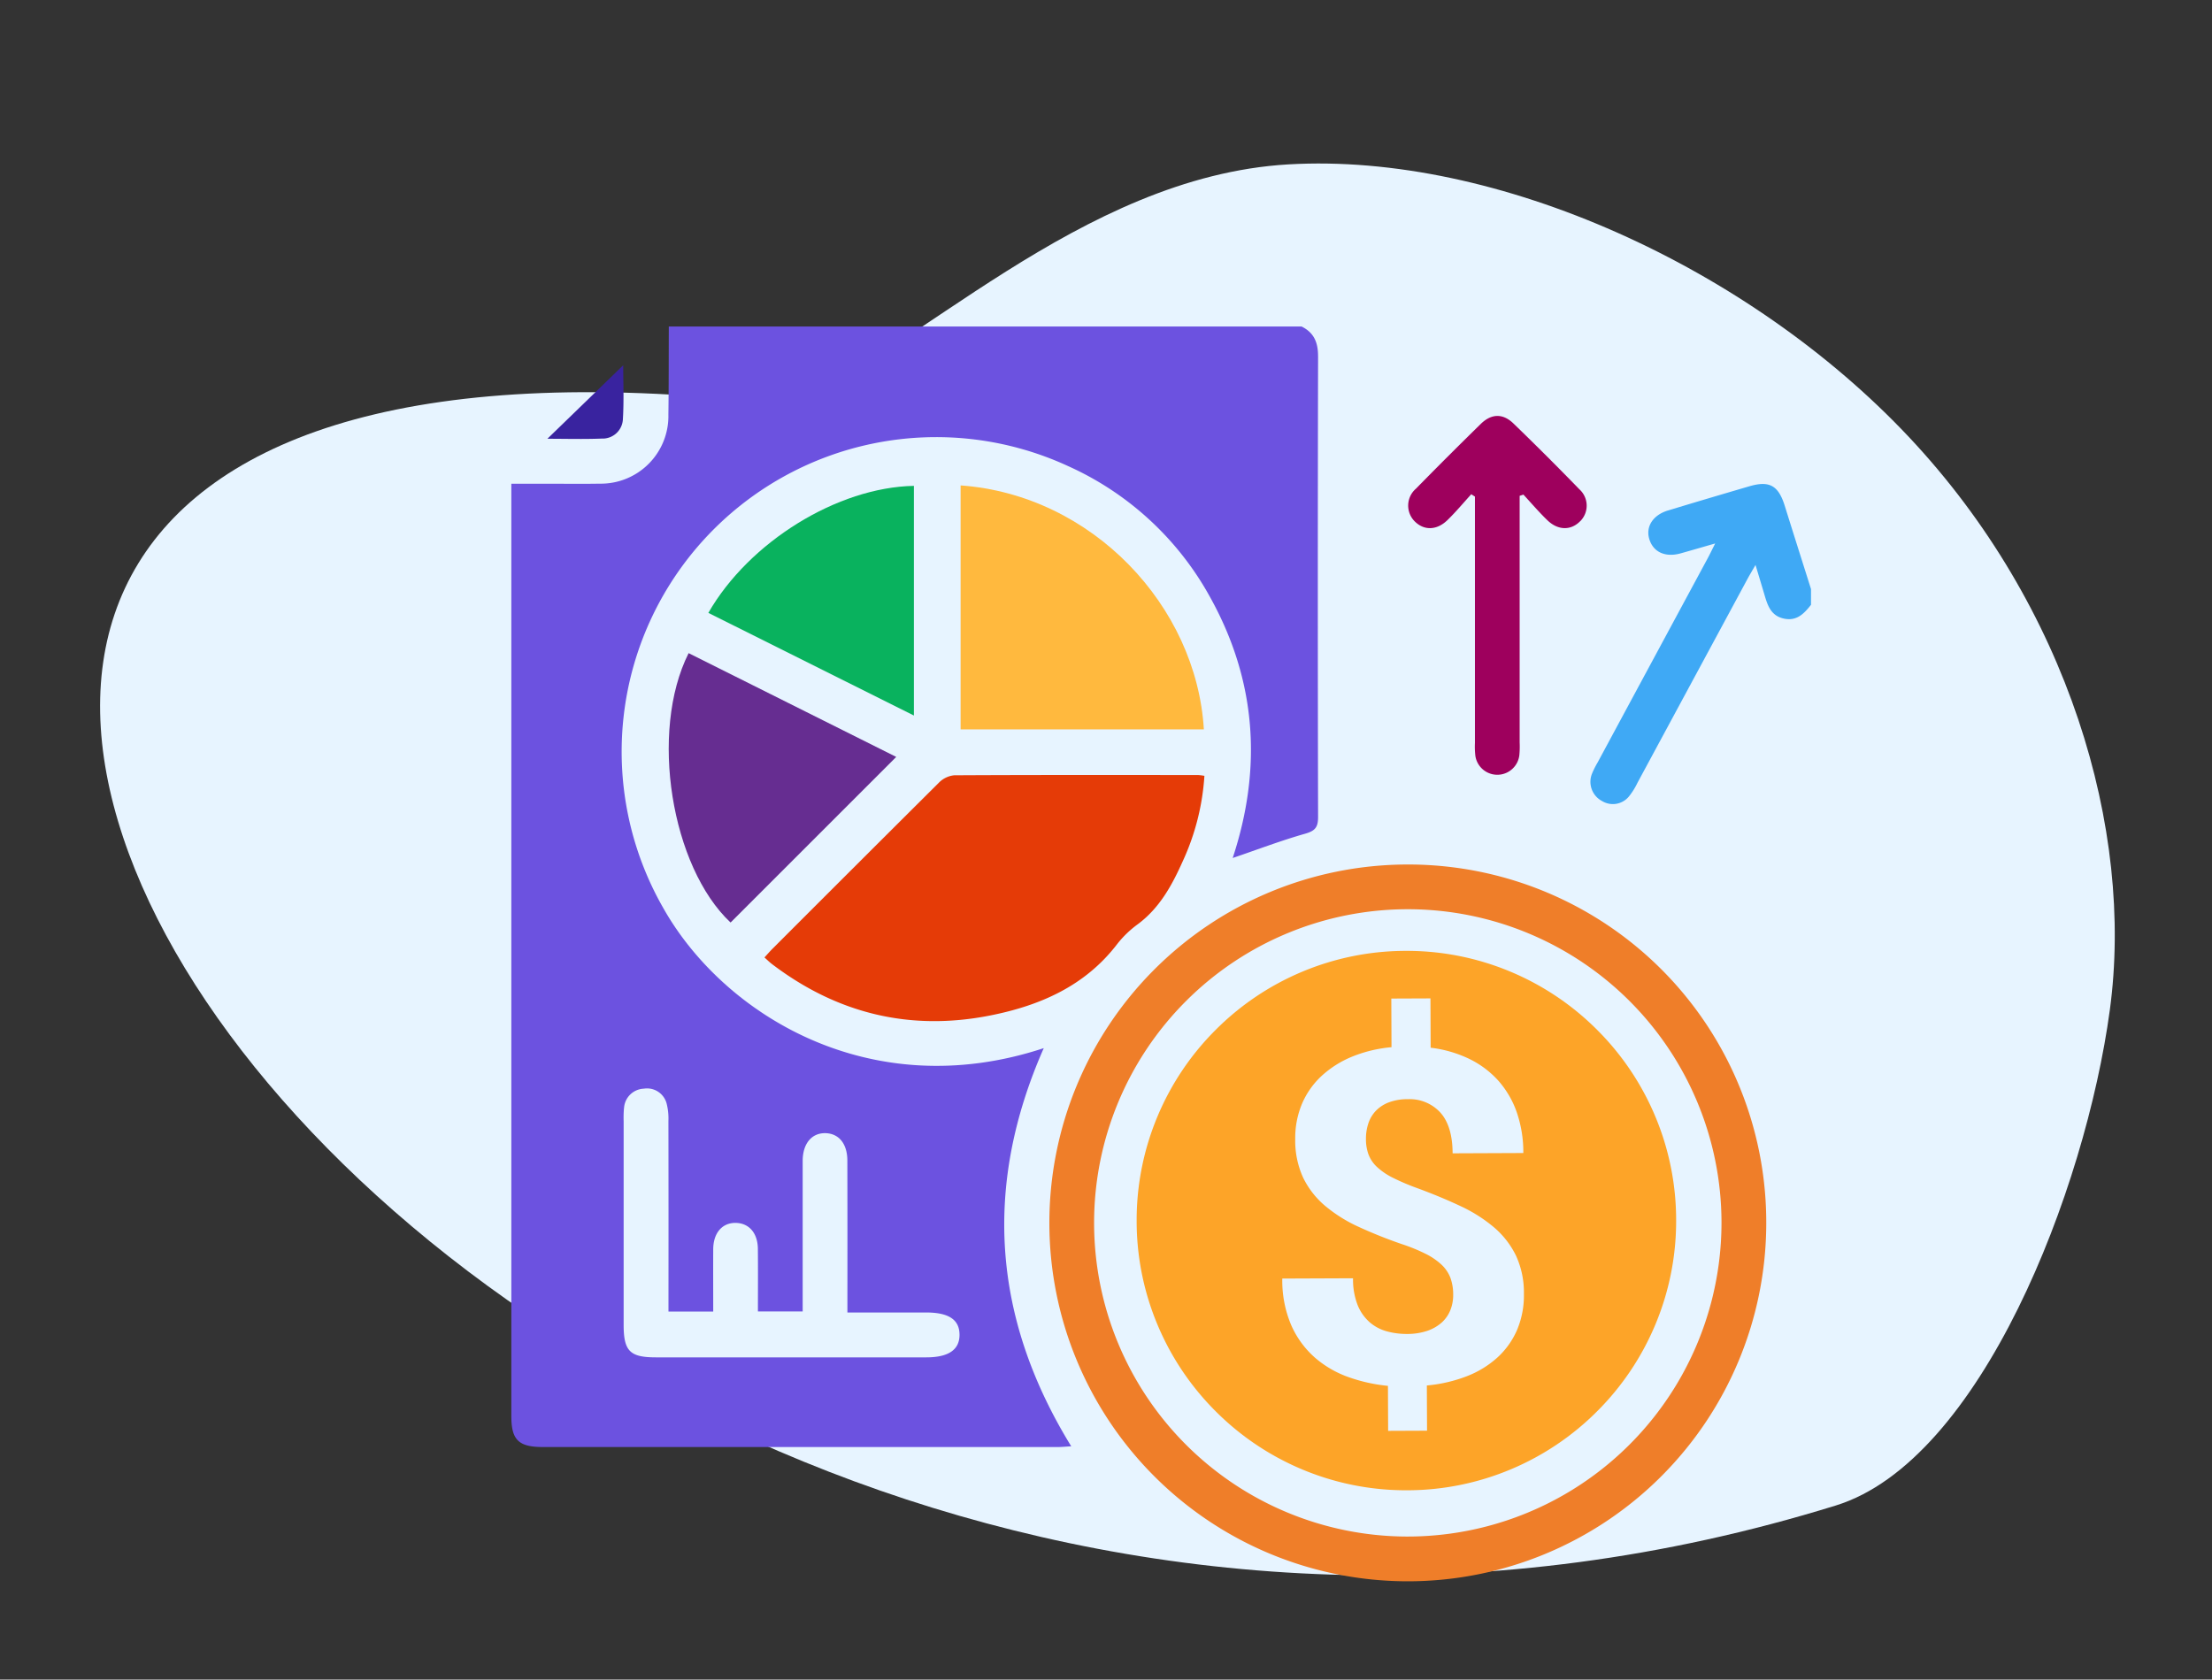 <svg xmlns="http://www.w3.org/2000/svg" xmlns:xlink="http://www.w3.org/1999/xlink" width="360.818" height="274.01" viewBox="0 0 360.818 274.01">
  <rect x="0" y="0" width="360.818" height="274.01" fill="#333333" stroke="none"/>
  <defs>
    <clipPath id="clip-path">
      <rect id="Rectangle_286" data-name="Rectangle 286" width="332.034" height="230.039" fill="none"/>
    </clipPath>
    <clipPath id="clip-path-2">
      <rect id="Rectangle_284" data-name="Rectangle 284" width="212" height="204.704" fill="none"/>
    </clipPath>
  </defs>
  <g id="Group_68" data-name="Group 68" transform="translate(-779.591 -1032.874)">
    <g id="Group_28" data-name="Group 28" transform="translate(811.606 1032.874) rotate(8)">
      <g id="Group_27" data-name="Group 27" clip-path="url(#clip-path)">
        <path id="Path_384" data-name="Path 384" d="M104.4,52.033c19.336-10.507,42.3-43.58,75.754-50.273S256.977,7.968,286.544,31.7s45.334,58.3,45.488,88.009-10.645,75.758-32.992,86.278C84.194,307.137-135.407,56.8,104.4,52.033" transform="translate(0 0.001)" fill="#e7f4ff"/>
      </g>
    </g>
    <g id="Group_24" data-name="Group 24" transform="translate(863 1086.144)">
      <g id="Group_23" data-name="Group 23" clip-path="url(#clip-path-2)">
        <path id="Path_373" data-name="Path 373" d="M131.59,4.863C131.6,2.614,130.937,1,128.907,0H25.686c-.021,4.785,0,9.566-.069,14.347A11.027,11.027,0,0,1,14.382,25.635c-2.923.052-5.854.009-8.777.009H0v2.215q0,74.947,0,149.9c0,3.888,1.18,5.043,5.167,5.043q41.973,0,83.947,0c.67,0,1.339-.073,2.215-.12-12.9-20.978-14.36-42.536-4.481-64.96-28.416,9.386-52.359-5.605-62.076-22.875A51.315,51.315,0,0,1,90.788,22.755a49.64,49.64,0,0,1,23.2,21.407c7.541,13.588,8.536,27.823,3.678,42.544,4.064-1.386,7.9-2.85,11.828-3.966,1.627-.464,2.1-1.06,2.1-2.712q-.084-37.583,0-75.166M18.382,127.512a3.367,3.367,0,0,1,3.223-3.172,3.3,3.3,0,0,1,3.747,2.511,9.926,9.926,0,0,1,.27,2.747q.026,14.343.009,28.69V160.7h7.3c0-3.5-.017-6.845,0-10.189.021-2.665,1.494-4.33,3.712-4.275,2.146.056,3.545,1.669,3.571,4.227.034,3.348.009,6.7.009,10.219h7.3v-2.313q0-11.137,0-22.266c.009-2.811,1.485-4.566,3.734-4.506,2.18.06,3.549,1.738,3.554,4.455q.026,11.137.009,22.27v2.528c4.412,0,8.609,0,12.807,0,3.708,0,5.459,1.154,5.481,3.605.021,2.468-1.785,3.717-5.416,3.717q-22.055,0-44.111,0c-4.257,0-5.262-1.026-5.262-5.339V129.65a17.727,17.727,0,0,1,.056-2.137" fill="#6c52e0"/>
        <path id="Path_374" data-name="Path 374" d="M446.118,77v2.571c-1.129,1.421-2.3,2.7-4.416,2.249-2.129-.451-2.661-2.146-3.176-3.884-.442-1.489-.893-2.978-1.459-4.867-.562.97-.94,1.6-1.288,2.24Q426.8,91.949,417.819,108.59a11.286,11.286,0,0,1-1.343,2.172,3.38,3.38,0,0,1-4.438.824,3.544,3.544,0,0,1-1.674-4.39,14.113,14.113,0,0,1,.949-1.91q8.968-16.648,17.944-33.291c.365-.674.691-1.365,1.232-2.433-2.124.609-3.875,1.124-5.631,1.614-2.545.708-4.519-.223-5.137-2.395-.571-2,.639-3.863,3.064-4.6q6.644-2.009,13.3-3.953c3.253-.953,4.721-.112,5.747,3.184,1.416,4.532,2.854,9.056,4.283,13.583" transform="translate(-234.118 -34.171)" fill="#3fa9f5"/>
        <path id="Path_375" data-name="Path 375" d="M262.711,204.5a58.469,58.469,0,1,0,58.711,58.57,58.4,58.4,0,0,0-58.711-58.57m.034,109.637a51.171,51.171,0,1,1,51.377-51.286,51.219,51.219,0,0,1-51.377,51.286" transform="translate(-116.722 -116.733)" fill="#ef7e29"/>
        <path id="Path_376" data-name="Path 376" d="M167.978,170.608a39.191,39.191,0,0,1-3.554,13.978c-1.751,3.914-3.79,7.648-7.39,10.287a16.894,16.894,0,0,0-3.36,3.279c-5.236,6.785-12.553,9.944-20.6,11.545-13.1,2.609-25.025-.3-35.66-8.4-.391-.3-.738-.648-1.2-1.06.476-.519.888-1,1.335-1.442q13.532-13.545,27.1-27.051a4.077,4.077,0,0,1,2.506-1.223c13.266-.073,26.532-.047,39.8-.043a9.708,9.708,0,0,1,1.017.129" transform="translate(-54.925 -97.309)" fill="#e53b07"/>
        <path id="Path_377" data-name="Path 377" d="M210.437,100.2H170.76V60.4c21.459,1.536,38.471,19.669,39.677,39.8" transform="translate(-97.474 -34.478)" fill="#ffb93e"/>
        <path id="Path_378" data-name="Path 378" d="M96.924,141.081Q83.386,154.613,69.9,168.1c-9.665-9.064-13.3-31.1-6.841-43.948,11.425,5.712,22.755,11.377,33.866,16.931" transform="translate(-34.14 -70.868)" fill="#662d91"/>
        <path id="Subtraction_1" data-name="Subtraction 1" d="M-819-958.144a43.725,43.725,0,0,1-17.127-3.458,43.854,43.854,0,0,1-13.986-9.43,43.854,43.854,0,0,1-9.43-13.986A43.725,43.725,0,0,1-863-1002.144a43.725,43.725,0,0,1,3.458-17.127,43.854,43.854,0,0,1,9.43-13.986,43.856,43.856,0,0,1,13.986-9.43A43.726,43.726,0,0,1-819-1046.144a43.726,43.726,0,0,1,17.127,3.458,43.856,43.856,0,0,1,13.986,9.43,43.852,43.852,0,0,1,9.429,13.986A43.725,43.725,0,0,1-775-1002.144a43.725,43.725,0,0,1-3.458,17.127,43.853,43.853,0,0,1-9.429,13.986,43.854,43.854,0,0,1-13.986,9.43A43.725,43.725,0,0,1-819-958.144Zm-8.708-34.587-11.535.047a18.568,18.568,0,0,0,1.468,7.632,15.249,15.249,0,0,0,3.854,5.268,17.028,17.028,0,0,0,5.5,3.185,26.885,26.885,0,0,0,6.412,1.42l.03,7.341,6.347-.026-.031-7.378a23.987,23.987,0,0,0,6.52-1.509,16.072,16.072,0,0,0,5-3.062,13.182,13.182,0,0,0,3.2-4.5,14.49,14.49,0,0,0,1.113-5.863,14.386,14.386,0,0,0-1.282-6.224,14.27,14.27,0,0,0-3.551-4.6,24.187,24.187,0,0,0-5.463-3.482c-2.111-1-4.485-1.988-7.057-2.937a37.224,37.224,0,0,1-4.019-1.708,10.956,10.956,0,0,1-2.6-1.768,5.442,5.442,0,0,1-1.386-2.053,7.343,7.343,0,0,1-.409-2.482,7.959,7.959,0,0,1,.389-2.56,5.439,5.439,0,0,1,1.229-2.064,5.834,5.834,0,0,1,2.13-1.38,8.6,8.6,0,0,1,3.091-.514h.04a6.772,6.772,0,0,1,5.258,2.184c1.316,1.459,1.99,3.7,2,6.648l11.534-.048a20.049,20.049,0,0,0-1.084-6.688,15.45,15.45,0,0,0-3.034-5.16,15.475,15.475,0,0,0-4.765-3.541,19.939,19.939,0,0,0-6.234-1.791l-.032-8.046-6.386.026.032,7.934a22.192,22.192,0,0,0-6.48,1.565,16.67,16.67,0,0,0-4.956,3.154,13.345,13.345,0,0,0-3.175,4.536,14.457,14.457,0,0,0-1.094,5.751,14.483,14.483,0,0,0,1.283,6.262,14.042,14.042,0,0,0,3.551,4.582,23.887,23.887,0,0,0,5.482,3.445,75.81,75.81,0,0,0,7.116,2.845,28.772,28.772,0,0,1,3.858,1.579,10.941,10.941,0,0,1,2.581,1.769,5.774,5.774,0,0,1,1.446,2.145,7.938,7.938,0,0,1,.45,2.741,6.644,6.644,0,0,1-.469,2.541,5.461,5.461,0,0,1-1.428,2.028,6.861,6.861,0,0,1-2.37,1.345,10.287,10.287,0,0,1-3.29.495h-.052a12.3,12.3,0,0,1-3.163-.413,7.181,7.181,0,0,1-2.821-1.471,7.4,7.4,0,0,1-1.987-2.81,11.45,11.45,0,0,1-.756-4.391Z" transform="translate(965 1148)" fill="#fda428"/>
        <path id="Path_379" data-name="Path 379" d="M108.407,60.57V98.037C97.236,92.453,86.142,86.917,74.88,81.291,81.528,69.7,95.953,60.8,108.407,60.57" transform="translate(-42.743 -34.575)" fill="#09b25e"/>
        <path id="Path_380" data-name="Path 380" d="M368.927,51.145c-1.489,1.541-3.588,1.554-5.33-.107-1.386-1.33-2.635-2.8-3.944-4.215-.206.069-.408.137-.614.2v2.142q0,19.049,0,38.089a14.774,14.774,0,0,1-.056,2.137,3.62,3.62,0,0,1-7.163.086,13.1,13.1,0,0,1-.073-2.137V47.149l-.6-.386c-1.288,1.412-2.515,2.888-3.884,4.219-1.747,1.7-3.82,1.721-5.33.219a3.64,3.64,0,0,1,.185-5.339q5.247-5.35,10.6-10.588c1.73-1.682,3.588-1.721,5.313-.051q5.459,5.279,10.751,10.734a3.587,3.587,0,0,1,.155,5.189" transform="translate(-194.565 -19.403)" fill="#9e005d"/>
        <path id="Path_381" data-name="Path 381" d="M26.023,23.51a3.309,3.309,0,0,1-3.442,3.172c-2.966.12-5.936.03-8.871.03,4.215-4.086,8.373-8.12,12.365-11.991,0,2.6.133,5.7-.052,8.79" transform="translate(-7.826 -8.403)" fill="#39239f"/>
      </g>
    </g>
  </g>
</svg>
